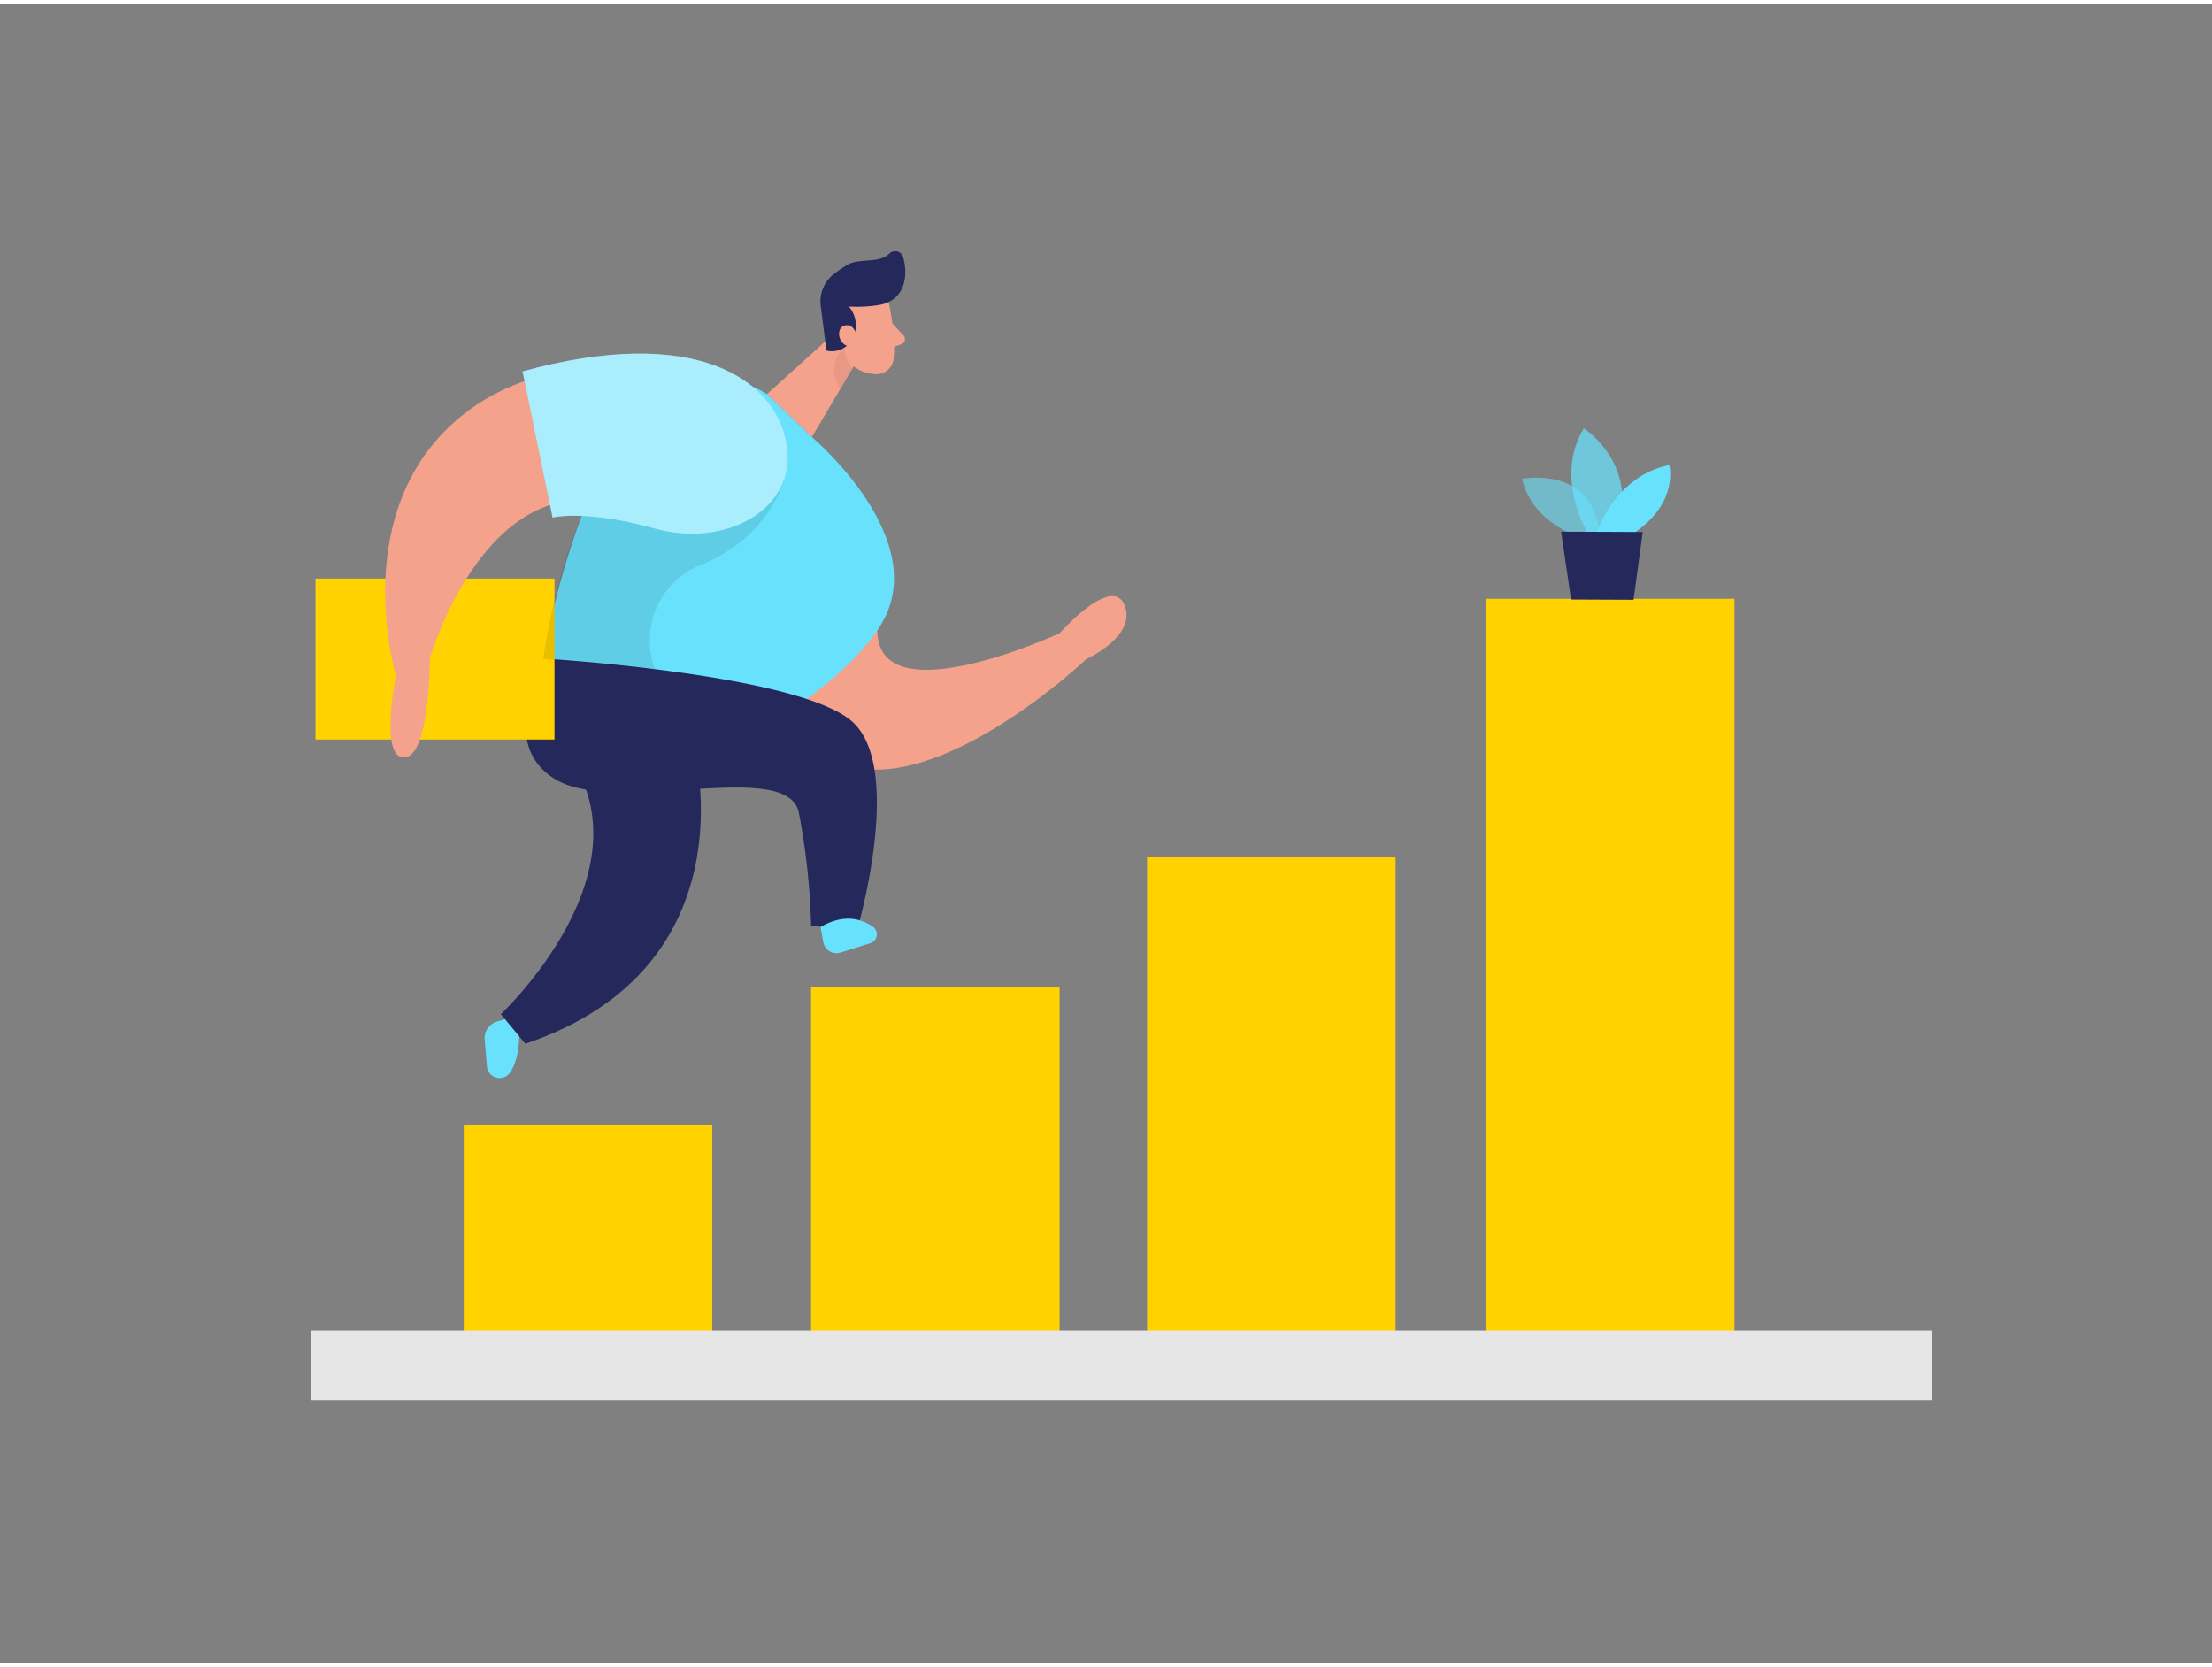 <svg id="Layer_1" data-name="Layer 1" xmlns="http://www.w3.org/2000/svg" viewBox="0 0 400 300" width="406" height="306" class="illustration styles_illustrationTablet__1DWOa"><rect x="0" y="0" width="400" height="300" fill="#808080" stroke="none"/><path d="M146.67,107.54s-12.6,22.84,5.06,29.73,44.72-18.83,44.72-18.83,9.2-4.15,6.9-9.76-11.75,5.1-11.75,5.1-39.83,18.41-31.91-6.24Z" fill="#f4a28c"></path><rect x="83.86" y="202.78" width="44.94" height="38.45" fill="#ffd200"></rect><rect x="146.67" y="177.69" width="44.94" height="63.54" fill="#ffd200"></rect><rect x="207.43" y="154.21" width="44.94" height="87.02" fill="#ffd200"></rect><rect x="268.71" y="107.54" width="44.94" height="133.69" fill="#ffd200"></rect><path d="M160.71,53.91s1.36,6.05.88,10.26a3.12,3.12,0,0,1-3.48,2.73,6.88,6.88,0,0,1-6-4.41l-2.55-5.12a5.58,5.58,0,0,1,1.64-6.23C154.31,48.18,160.07,50.18,160.71,53.91Z" fill="#f4a28c"></path><polygon points="153.78 56.89 138.7 70.52 146.81 78.29 154.33 65.58 153.78 56.89" fill="#f4a28c"></polygon><path d="M159.22,54.37a24.37,24.37,0,0,1-5.72.32,5.17,5.17,0,0,1,.75,5.63,4.21,4.21,0,0,1-4.81,2.34l-1-7.91a6.31,6.31,0,0,1,2.42-6,23.9,23.9,0,0,1,2.46-1.64c2.16-1.22,5.69-.15,7.52-2a1.49,1.49,0,0,1,2.48.66c.68,2.35.76,6.19-2.31,7.94A5.93,5.93,0,0,1,159.22,54.37Z" fill="#24285b"></path><path d="M154.89,60.05s-.36-2.36-2.12-1.94-1.25,3.83,1.21,3.83Z" fill="#f4a28c"></path><path d="M161.37,57.76l2,2.14a1,1,0,0,1-.41,1.63l-2.29.76Z" fill="#f4a28c"></path><path d="M154.11,65.94a7.67,7.67,0,0,1-1.43-3.8s-3.56,2.67-.72,7.44Z" fill="#ce8172" opacity="0.31"></path><path d="M138.7,70.52l8.11,7.77s22.33,18.78,12.24,34.34-39.18,27.74-39.18,27.74l-21.64-22S108.7,52.51,138.7,70.52Z" fill="#68e1fd"></path><path d="M98.23,118.34s-8.75,15.68,2.48,22,41.7-4,43.74,5.84a125.6,125.6,0,0,1,2.22,20.42l8.22,1.23s8.63-29.09-.56-37.88S98.23,118.34,98.23,118.34Z" fill="#24285b"></path><rect x="57.05" y="103.88" width="43.22" height="29.11" fill="#ffd200"></rect><path d="M125.52,134.62S136.11,174.12,95,188l-4.43-5.35s28.2-26.36,11.35-48Z" fill="#24285b"></path><path d="M133.6,89.62c7.05-8.1,2.14-20.83-8.43-22.77-11.66-2.14-28.59-2.74-41.31,7.3-21.45,16.91-12.26,47.3-12.26,47.3s-3.06,15,1.54,14.79,4.59-17.9,4.59-17.9S88.45,80.85,114.5,91.57C124.26,95.59,130.11,93.64,133.6,89.62Z" fill="#f4a28c"></path><path d="M91.31,183.57l-1.39.4a3.14,3.14,0,0,0-2.27,3.28l.4,4.83a2.3,2.3,0,0,0,4.06,1.29c.91-1.19,1.66-3.22,1.79-6.68Z" fill="#68e1fd"></path><path d="M148.37,166.89l.52,2.78a2.4,2.4,0,0,0,3.08,1.85l5.39-1.69a1.68,1.68,0,0,0,.47-3C155.91,165.49,152.71,164.37,148.37,166.89Z" fill="#68e1fd"></path><path d="M141.8,86s-2.67,10.46-15.09,15.4a14.71,14.71,0,0,0-8.23,18.93h0l-20.25-1.94s2-14.85,7-25.79S141.8,86,141.8,86Z" opacity="0.09"></path><path d="M94.5,66.42l5.43,26.43s5.8-1.54,18.57,2,25.78-3.58,23.74-15.32S125.65,57.86,94.5,66.42Z" fill="#68e1fd"></path><path d="M94.5,66.42l5.43,26.43s5.8-1.54,18.57,2,25.78-3.58,23.74-15.32S125.65,57.86,94.5,66.42Z" fill="#fff" opacity="0.44"></path><rect x="56.28" y="239.83" width="293.11" height="12.59" fill="#e6e6e6"></rect><path d="M286,96.5s-8.85-2.41-10.77-10.65c0,0,13.71-2.77,14.1,11.38Z" fill="#68e1fd" opacity="0.58"></path><path d="M287.13,95.63s-6.18-9.78-.74-18.92c0,0,10.42,6.63,5.79,18.94Z" fill="#68e1fd" opacity="0.73"></path><path d="M288.72,95.63S292,85.31,301.86,83.36c0,0,1.85,6.7-6.39,12.3Z" fill="#68e1fd"></path><polygon points="282.3 95.4 284.1 107.67 295.4 107.72 297.06 95.46 282.3 95.4" fill="#24285b"></polygon></svg>